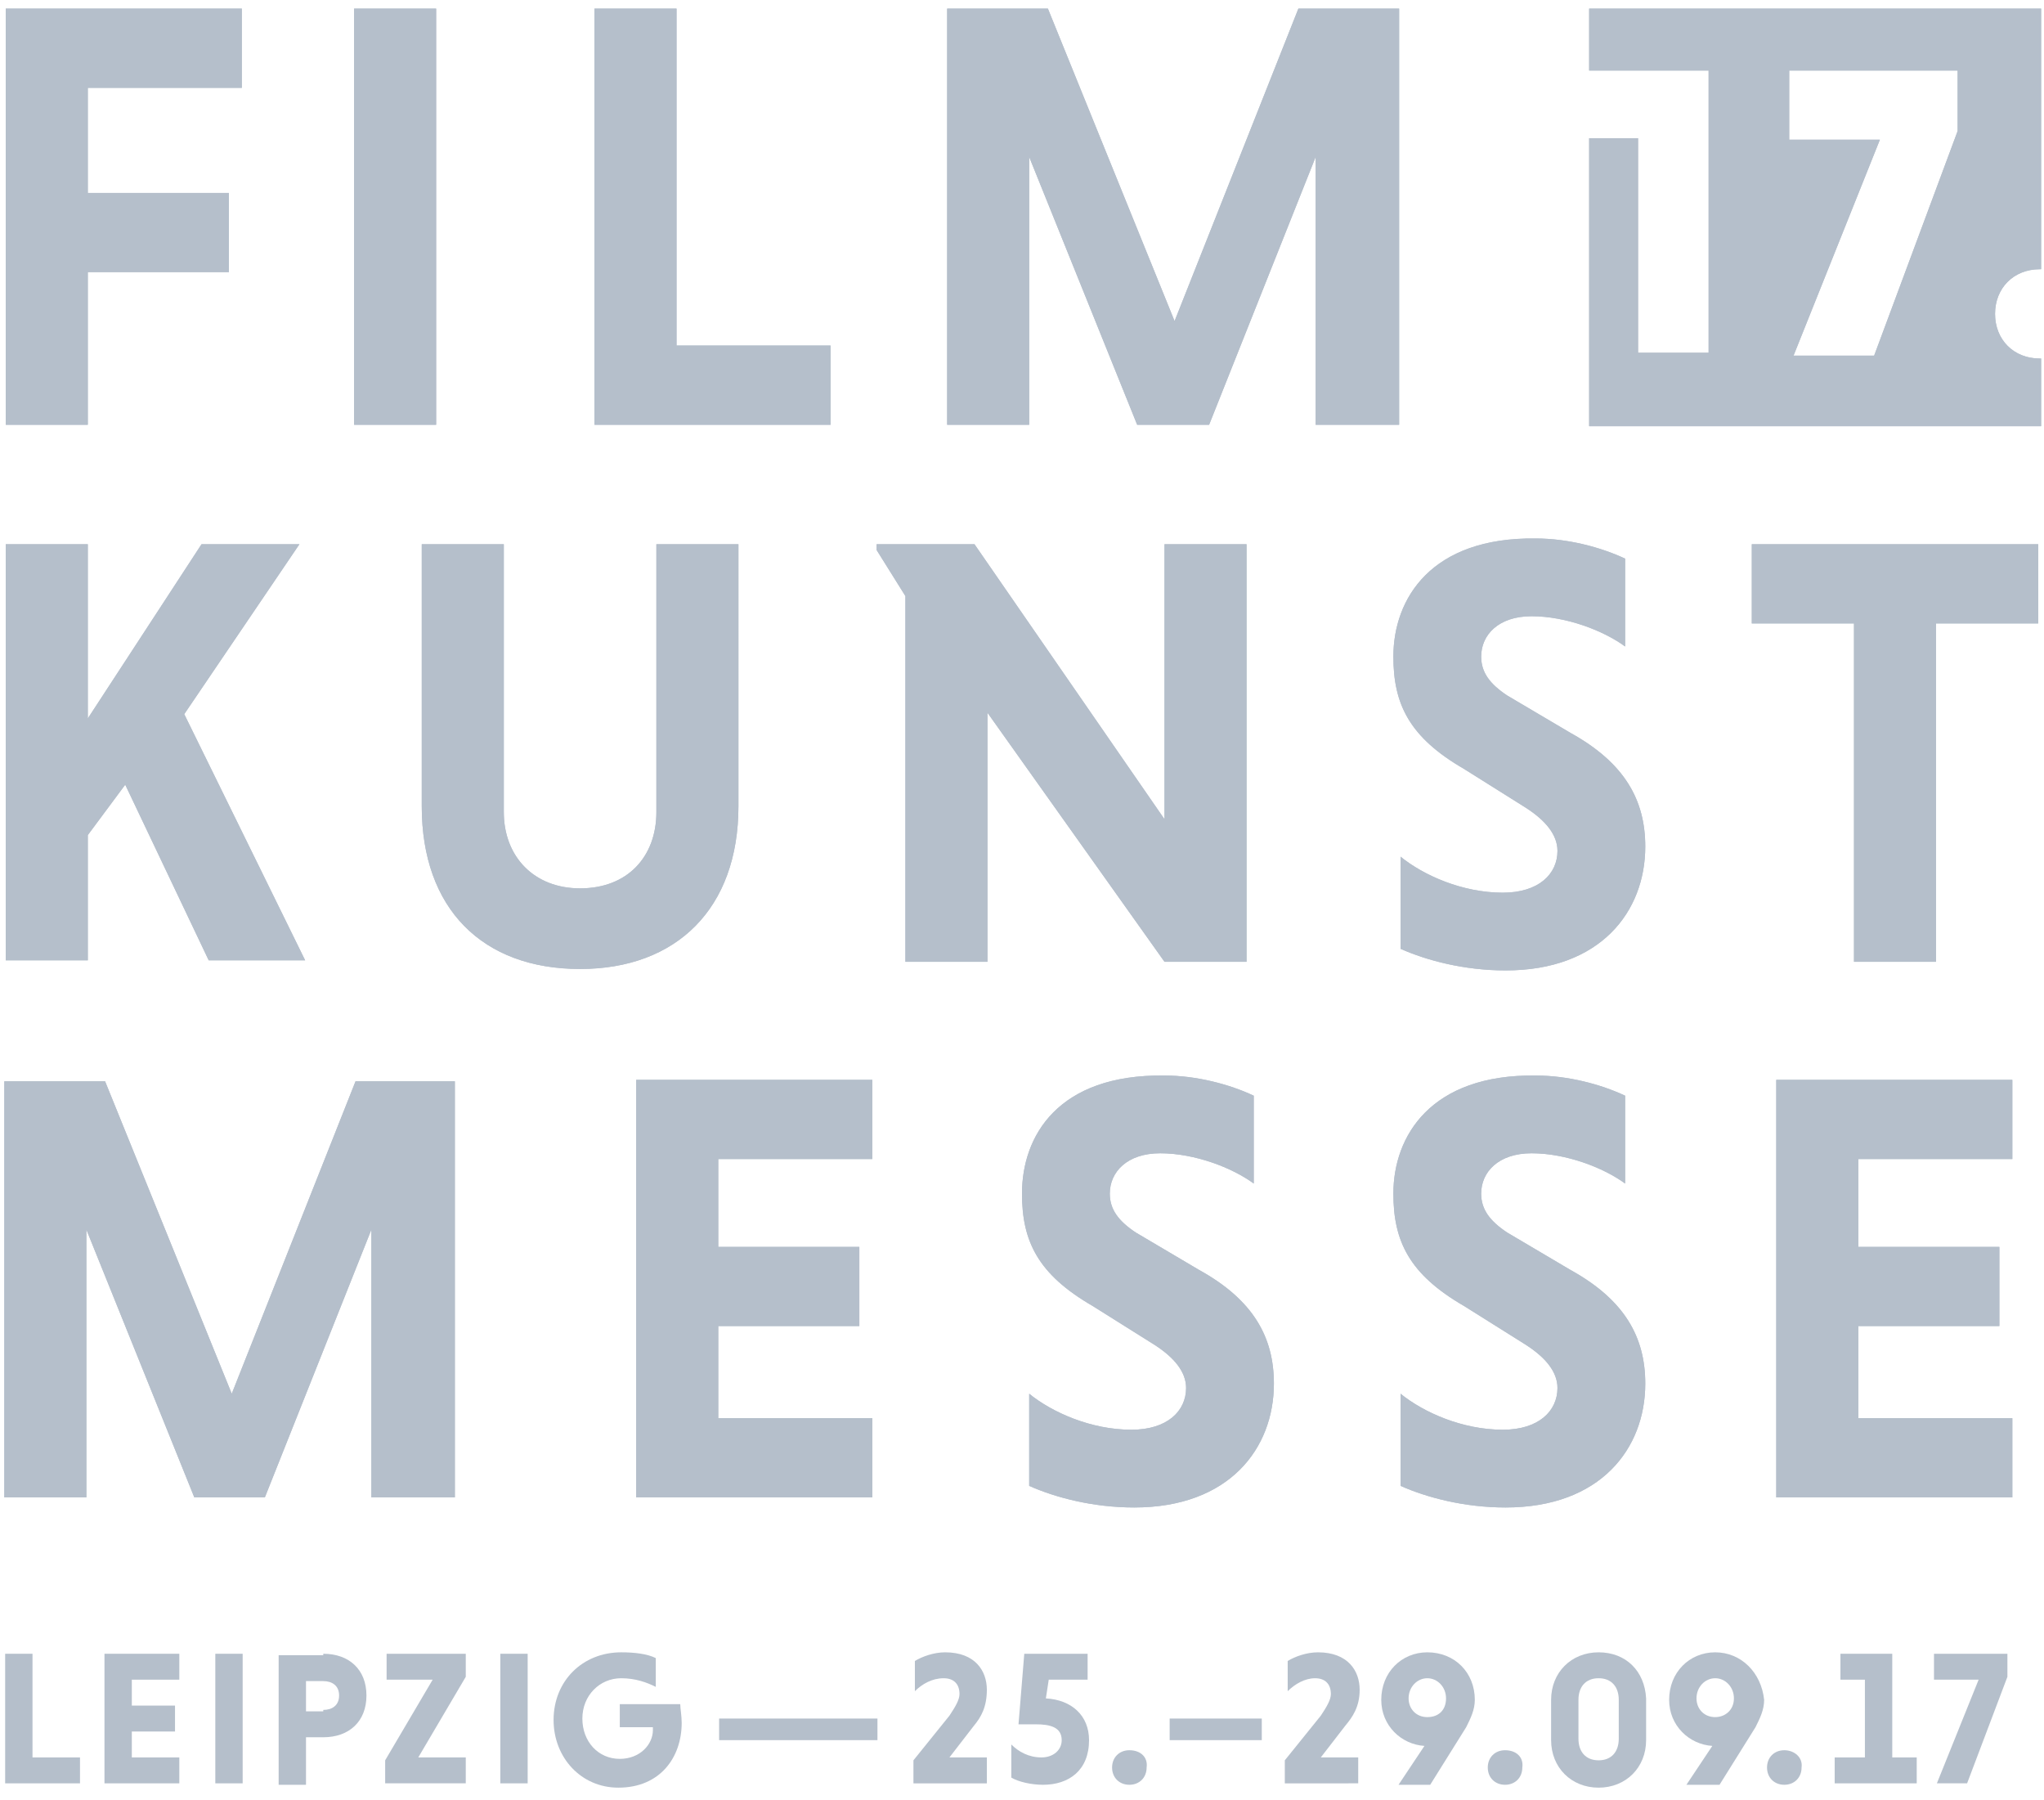 <?xml version="1.0" encoding="utf-8"?>
<!-- Generator: Adobe Illustrator 21.1.0, SVG Export Plug-In . SVG Version: 6.00 Build 0)  -->
<svg version="1.1" id="Layer_1" xmlns="http://www.w3.org/2000/svg" xmlns:xlink="http://www.w3.org/1999/xlink" x="0px" y="0px"
	 viewBox="0 0 142 125" style="enable-background:new 0 0 142 125;" xml:space="preserve">
<style type="text/css">
	.st0{fill:#B5BFCB;}
</style>
<g>
	<path id="path-1" class="st0" d="M110.4,0.6h31.4v18.1l-0.1,0c-1.8,0-3.1,1.3-3.1,3.1c0,1.8,1.3,3.1,3.1,3.1l0.1,0v4.7h-31.4V9.6
		h3.4v14.9h4.9V4.9h-8.3V0.6z M124.3,4.9v4.8h6.3l-6,15h5.6L136,9.1V4.9H124.3z M90.2,0.6l-8.6,21.7L72.8,0.6h-7v28.9h5.7V10.9
		l7.5,18.6H84l7.4-18.6v18.6h5.8V0.6H90.2z M41.3,0.6v28.9h16.4v-5.5H47V0.6H41.3z M24.6,29.5h5.7V0.6h-5.7V29.5z M0.4,0.6v28.9h5.7
		V18.9h9.8v-5.5H6.1V6.1h10.7V0.6H0.4z M96.8,45.6c0,3.3,1.1,5.6,4.9,7.8l4.3,2.7c1.4,0.9,2.2,1.9,2.2,3c0,1.6-1.3,2.9-3.8,2.9
		c-2.8,0-5.5-1.2-7.1-2.5v6.4c1.8,0.8,4.4,1.5,7.3,1.5c6.6,0,9.7-4.1,9.7-8.6c0-3.2-1.4-5.8-5.2-7.9l-4.4-2.6
		c-1.2-0.8-1.8-1.6-1.8-2.7c0-1.5,1.2-2.8,3.5-2.8c2.4,0,5,1,6.5,2.1v-6.1c-1.7-0.8-4-1.4-6.2-1.4C99.4,37.3,96.8,41.6,96.8,45.6z
		 M121.7,37.8v5.5h7.1v23.5h5.7V43.3h7.1v-5.5H121.7z M80.9,37.8v19.1L67.7,37.8h-6.8v0.4l2,3.2v25.4h5.7V49.5l12.3,17.3h5.7V37.8
		H80.9z M45.6,37.8v18.6c0,3.1-2,5.3-5.3,5.3c-3.2,0-5.3-2.2-5.3-5.3V37.8h-5.7V56c0,7.1,4.2,11.3,11,11.3c6.7,0,11-4.2,11-11.3
		V37.8H45.6z M14,37.8L6.1,49.9V37.8H0.4v28.9h5.7v-8.7l2.6-3.5l5.8,12.2h6.7l-8.4-17.1l8-11.8H14z M96.8,82.9
		c0,3.3,1.1,5.6,4.9,7.8l4.3,2.7c1.4,0.9,2.2,1.9,2.2,3c0,1.6-1.3,2.9-3.8,2.9c-2.8,0-5.5-1.2-7.1-2.5v6.4c1.8,0.8,4.4,1.5,7.3,1.5
		c6.6,0,9.7-4.1,9.7-8.6c0-3.2-1.4-5.8-5.2-7.9l-4.4-2.6c-1.2-0.8-1.8-1.6-1.8-2.7c0-1.5,1.2-2.8,3.5-2.8c2.4,0,5,1,6.5,2.1v-6.1
		c-1.7-0.8-4-1.4-6.2-1.4C99.4,74.6,96.8,78.9,96.8,82.9z M71,82.9c0,3.3,1.1,5.6,4.9,7.8l4.3,2.7c1.4,0.9,2.2,1.9,2.2,3
		c0,1.6-1.3,2.9-3.8,2.9c-2.8,0-5.5-1.2-7.1-2.5v6.4c1.8,0.8,4.4,1.5,7.3,1.5c6.6,0,9.7-4.1,9.7-8.6c0-3.2-1.4-5.8-5.2-7.9l-4.4-2.6
		c-1.2-0.8-1.8-1.6-1.8-2.7c0-1.5,1.2-2.8,3.5-2.8c2.4,0,5,1,6.5,2.1v-6.1c-1.7-0.8-4-1.4-6.2-1.4C73.5,74.6,71,78.9,71,82.9z
		 M123.4,75.1v28.9h16.4v-5.5h-10.7v-6.4h9.8v-5.5h-9.8v-6.1h10.7v-5.5H123.4z M44.2,75.1v28.9h16.4v-5.5H49.9v-6.4h9.8v-5.5h-9.8
		v-6.1h10.7v-5.5H44.2z M24.7,75.1l-8.6,21.7L7.3,75.1h-7v28.9h5.7V85.4l7.5,18.6h4.9l7.4-18.6v18.6h5.8V75.1H24.7z"/>
</g>
<title>Group 2</title>
<desc>Created with Sketch.</desc>
<g id="Page-1_1_">
	<g id="FKM2016_x2F_03_x5F_FILME-01-Copy-2" transform="translate(-529, -44)">
		<g id="Page-1" transform="translate(529, 44)">
			<g id="Group-2">
				<g>
					<g id="Group-25" transform="translate(0.358, 114.56)">
						<polygon id="Fill-1" class="st0" points="1.9,0.3 0,0.3 0,9.3 5.2,9.3 5.2,7.5 1.9,7.5 						"/>
						<polygon id="Fill-2" class="st0" points="6.9,9.3 12.1,9.3 12.1,7.5 8.8,7.5 8.8,5.7 11.8,5.7 11.8,3.9 8.8,3.9 8.8,2.1 
							12.1,2.1 12.1,0.3 6.9,0.3 						"/>
						<polygon id="Fill-3" class="st0" points="14.6,9.3 16.5,9.3 16.5,0.3 14.6,0.3 						"/>
						<path id="Fill-4" class="st0" d="M22.1,4.2c0.6,0,1.1-0.3,1.1-1c0-0.7-0.5-1-1.1-1h-1.2v2.1H22.1z M22.1,0.3
							c1.8,0,3,1.1,3,2.9c0,1.8-1.2,2.9-3,2.9h-1.2v3.3H19v-9H22.1z"/>
						<polygon id="Fill-6" class="st0" points="26.5,2.1 29.7,2.1 26.4,7.7 26.4,9.3 32,9.3 32,7.5 28.7,7.5 32,1.9 32,0.3 
							26.5,0.3 						"/>
						<polygon id="Fill-8" class="st0" points="34.4,9.3 36.3,9.3 36.3,0.3 34.4,0.3 						"/>
						<path id="Fill-10" class="st0" d="M42.7,3.7v1.7h2.3c0,0.1,0,0.1,0,0.2c0,1-0.9,2-2.3,2c-1.5,0-2.6-1.2-2.6-2.8
							c0-1.6,1.2-2.8,2.7-2.8c1,0,1.8,0.3,2.4,0.6v-2c-0.6-0.3-1.5-0.4-2.4-0.4c-2.7,0-4.7,2-4.7,4.7c0,2.6,1.9,4.7,4.5,4.7
							c2.9,0,4.4-2.1,4.4-4.5c0-0.5-0.1-1-0.1-1.3H42.7z"/>
						<polygon id="Fill-11" class="st0" points="54.2,4.8 49.6,4.8 49.6,6.3 54.2,6.3 56,6.3 60.6,6.3 60.6,4.8 56,4.8 						"/>
						<path id="Fill-12" class="st0" d="M68.2,2.8c0-1.3-0.8-2.6-2.9-2.6c-0.8,0-1.6,0.3-2.1,0.6v2.1C63.7,2.4,64.4,2,65.2,2
							c0.7,0,1.1,0.4,1.1,1.1c0,0.4-0.3,0.9-0.7,1.5l-2.5,3.1v1.6h5.1V7.5h-2.6l1.7-2.2C67.8,4.7,68.2,4,68.2,2.8"/>
						<path id="Fill-13" class="st0" d="M72.3,3.4l0.2-1.3h2.7V0.3h-4.4l-0.4,4.9h1.2c1,0,1.8,0.2,1.8,1.1c0,0.7-0.6,1.2-1.4,1.2
							c-0.9,0-1.6-0.4-2.1-0.9v2.3c0.5,0.3,1.4,0.5,2.2,0.5c1.8,0,3.2-1,3.2-3.1C75.3,4.6,74.1,3.5,72.3,3.4"/>
						<path id="Fill-14" class="st0" d="M78.1,7c-0.7,0-1.2,0.5-1.2,1.2c0,0.7,0.5,1.2,1.2,1.2c0.7,0,1.2-0.5,1.2-1.2
							C79.4,7.5,78.9,7,78.1,7"/>
						<polygon id="Fill-15" class="st0" points="80.9,6.3 87.3,6.3 87.3,4.8 80.9,4.8 						"/>
						<path id="Fill-16" class="st0" d="M94.1,2.8c0-1.3-0.8-2.6-2.9-2.6c-0.8,0-1.6,0.3-2.1,0.6v2.1C89.6,2.4,90.3,2,91,2
							c0.7,0,1.1,0.4,1.1,1.1c0,0.4-0.3,0.9-0.7,1.5l-2.5,3.1v1.6H94V7.5h-2.6l1.7-2.2C93.6,4.7,94.1,4,94.1,2.8"/>
						<path id="Fill-17" class="st0" d="M98.8,4.7c-0.8,0-1.3-0.6-1.3-1.3c0-0.8,0.6-1.4,1.3-1.4c0.7,0,1.3,0.6,1.3,1.4
							C100.1,4.2,99.6,4.7,98.8,4.7 M98.8,0.2c-1.8,0-3.2,1.4-3.2,3.3c0,1.8,1.4,3.1,3,3.2l-1.8,2.7H99l2.5-4
							c0.3-0.6,0.6-1.2,0.6-1.9C102.1,1.6,100.7,0.2,98.8,0.2"/>
						<path id="Fill-18" class="st0" d="M104.2,7c-0.7,0-1.2,0.5-1.2,1.2c0,0.7,0.5,1.2,1.2,1.2c0.7,0,1.2-0.5,1.2-1.2
							C105.5,7.5,105,7,104.2,7"/>
						<path id="Fill-19" class="st0" d="M112.1,6.2c0,0.9-0.5,1.5-1.4,1.5c-0.9,0-1.4-0.6-1.4-1.5V3.5c0-0.9,0.5-1.5,1.4-1.5
							c0.9,0,1.4,0.6,1.4,1.5V6.2z M110.7,0.2c-1.9,0-3.3,1.4-3.3,3.3v2.8c0,1.9,1.4,3.3,3.3,3.3c1.9,0,3.3-1.4,3.3-3.3V3.4
							C113.9,1.5,112.6,0.2,110.7,0.2L110.7,0.2z"/>
						<path id="Fill-20" class="st0" d="M118.8,4.7c-0.8,0-1.3-0.6-1.3-1.3c0-0.8,0.6-1.4,1.3-1.4c0.7,0,1.3,0.6,1.3,1.4
							C120.1,4.2,119.5,4.7,118.8,4.7 M118.8,0.2c-1.8,0-3.2,1.4-3.2,3.3c0,1.8,1.4,3.1,3,3.2l-1.8,2.7h2.3l2.5-4
							c0.3-0.6,0.6-1.2,0.6-1.9C122,1.6,120.6,0.2,118.8,0.2"/>
						<path id="Fill-21" class="st0" d="M123.6,7c-0.7,0-1.2,0.5-1.2,1.2c0,0.7,0.5,1.2,1.2,1.2c0.7,0,1.2-0.5,1.2-1.2
							C124.9,7.5,124.3,7,123.6,7"/>
						<polygon id="Fill-22" class="st0" points="131.1,0.3 127.5,0.3 127.5,2.1 129.2,2.1 129.2,7.5 127.1,7.5 127.1,9.3 132.8,9.3 
							132.8,7.5 131.1,7.5 						"/>
						<polygon id="Fill-23" class="st0" points="134,2.1 137.1,2.1 134.2,9.3 136.3,9.3 139.1,1.9 139.1,0.3 134,0.3 						"/>
					</g>
					<g id="Clip-27">
						<path id="path-1_1_" class="st0" d="M110.4,0.6h31.4v18.1l-0.1,0c-1.8,0-3.1,1.3-3.1,3.1c0,1.8,1.3,3.1,3.1,3.1l0.1,0v4.7
							h-31.4V9.6h3.4v14.9h4.9V4.9h-8.3V0.6z M124.3,4.9v4.8h6.3l-6,15h5.6L136,9.1V4.9H124.3z M90.2,0.6l-8.6,21.7L72.8,0.6h-7
							v28.9h5.7V10.9l7.5,18.6H84l7.4-18.6v18.6h5.8V0.6H90.2z M41.3,0.6v28.9h16.4v-5.5H47V0.6H41.3z M24.6,29.5h5.7V0.6h-5.7V29.5
							z M0.4,0.6v28.9h5.7V18.9h9.8v-5.5H6.1V6.1h10.7V0.6H0.4z M96.8,45.6c0,3.3,1.1,5.6,4.9,7.8l4.3,2.7c1.4,0.9,2.2,1.9,2.2,3
							c0,1.6-1.3,2.9-3.8,2.9c-2.8,0-5.5-1.2-7.1-2.5v6.4c1.8,0.8,4.4,1.5,7.3,1.5c6.6,0,9.7-4.1,9.7-8.6c0-3.2-1.4-5.8-5.2-7.9
							l-4.4-2.6c-1.2-0.8-1.8-1.6-1.8-2.7c0-1.5,1.2-2.8,3.5-2.8c2.4,0,5,1,6.5,2.1v-6.1c-1.7-0.8-4-1.4-6.2-1.4
							C99.4,37.3,96.8,41.6,96.8,45.6z M121.7,37.8v5.5h7.1v23.5h5.7V43.3h7.1v-5.5H121.7z M80.9,37.8v19.1L67.7,37.8h-6.8v0.4
							l2,3.2v25.4h5.7V49.5l12.3,17.3h5.7V37.8H80.9z M45.6,37.8v18.6c0,3.1-2,5.3-5.3,5.3c-3.2,0-5.3-2.2-5.3-5.3V37.8h-5.7V56
							c0,7.1,4.2,11.3,11,11.3c6.7,0,11-4.2,11-11.3V37.8H45.6z M14,37.8L6.1,49.9V37.8H0.4v28.9h5.7v-8.7l2.6-3.5l5.8,12.2h6.7
							l-8.4-17.1l8-11.8H14z M96.8,82.9c0,3.3,1.1,5.6,4.9,7.8l4.3,2.7c1.4,0.9,2.2,1.9,2.2,3c0,1.6-1.3,2.9-3.8,2.9
							c-2.8,0-5.5-1.2-7.1-2.5v6.4c1.8,0.8,4.4,1.5,7.3,1.5c6.6,0,9.7-4.1,9.7-8.6c0-3.2-1.4-5.8-5.2-7.9l-4.4-2.6
							c-1.2-0.8-1.8-1.6-1.8-2.7c0-1.5,1.2-2.8,3.5-2.8c2.4,0,5,1,6.5,2.1v-6.1c-1.7-0.8-4-1.4-6.2-1.4
							C99.4,74.6,96.8,78.9,96.8,82.9z M71,82.9c0,3.3,1.1,5.6,4.9,7.8l4.3,2.7c1.4,0.9,2.2,1.9,2.2,3c0,1.6-1.3,2.9-3.8,2.9
							c-2.8,0-5.5-1.2-7.1-2.5v6.4c1.8,0.8,4.4,1.5,7.3,1.5c6.6,0,9.7-4.1,9.7-8.6c0-3.2-1.4-5.8-5.2-7.9l-4.4-2.6
							c-1.2-0.8-1.8-1.6-1.8-2.7c0-1.5,1.2-2.8,3.5-2.8c2.4,0,5,1,6.5,2.1v-6.1c-1.7-0.8-4-1.4-6.2-1.4C73.5,74.6,71,78.9,71,82.9z
							 M123.4,75.1v28.9h16.4v-5.5h-10.7v-6.4h9.8v-5.5h-9.8v-6.1h10.7v-5.5H123.4z M44.2,75.1v28.9h16.4v-5.5H49.9v-6.4h9.8v-5.5
							h-9.8v-6.1h10.7v-5.5H44.2z M24.7,75.1l-8.6,21.7L7.3,75.1h-7v28.9h5.7V85.4l7.5,18.6h4.9l7.4-18.6v18.6h5.8V75.1H24.7z"/>
					</g>
				</g>
			</g>
		</g>
	</g>
</g>
</svg>
